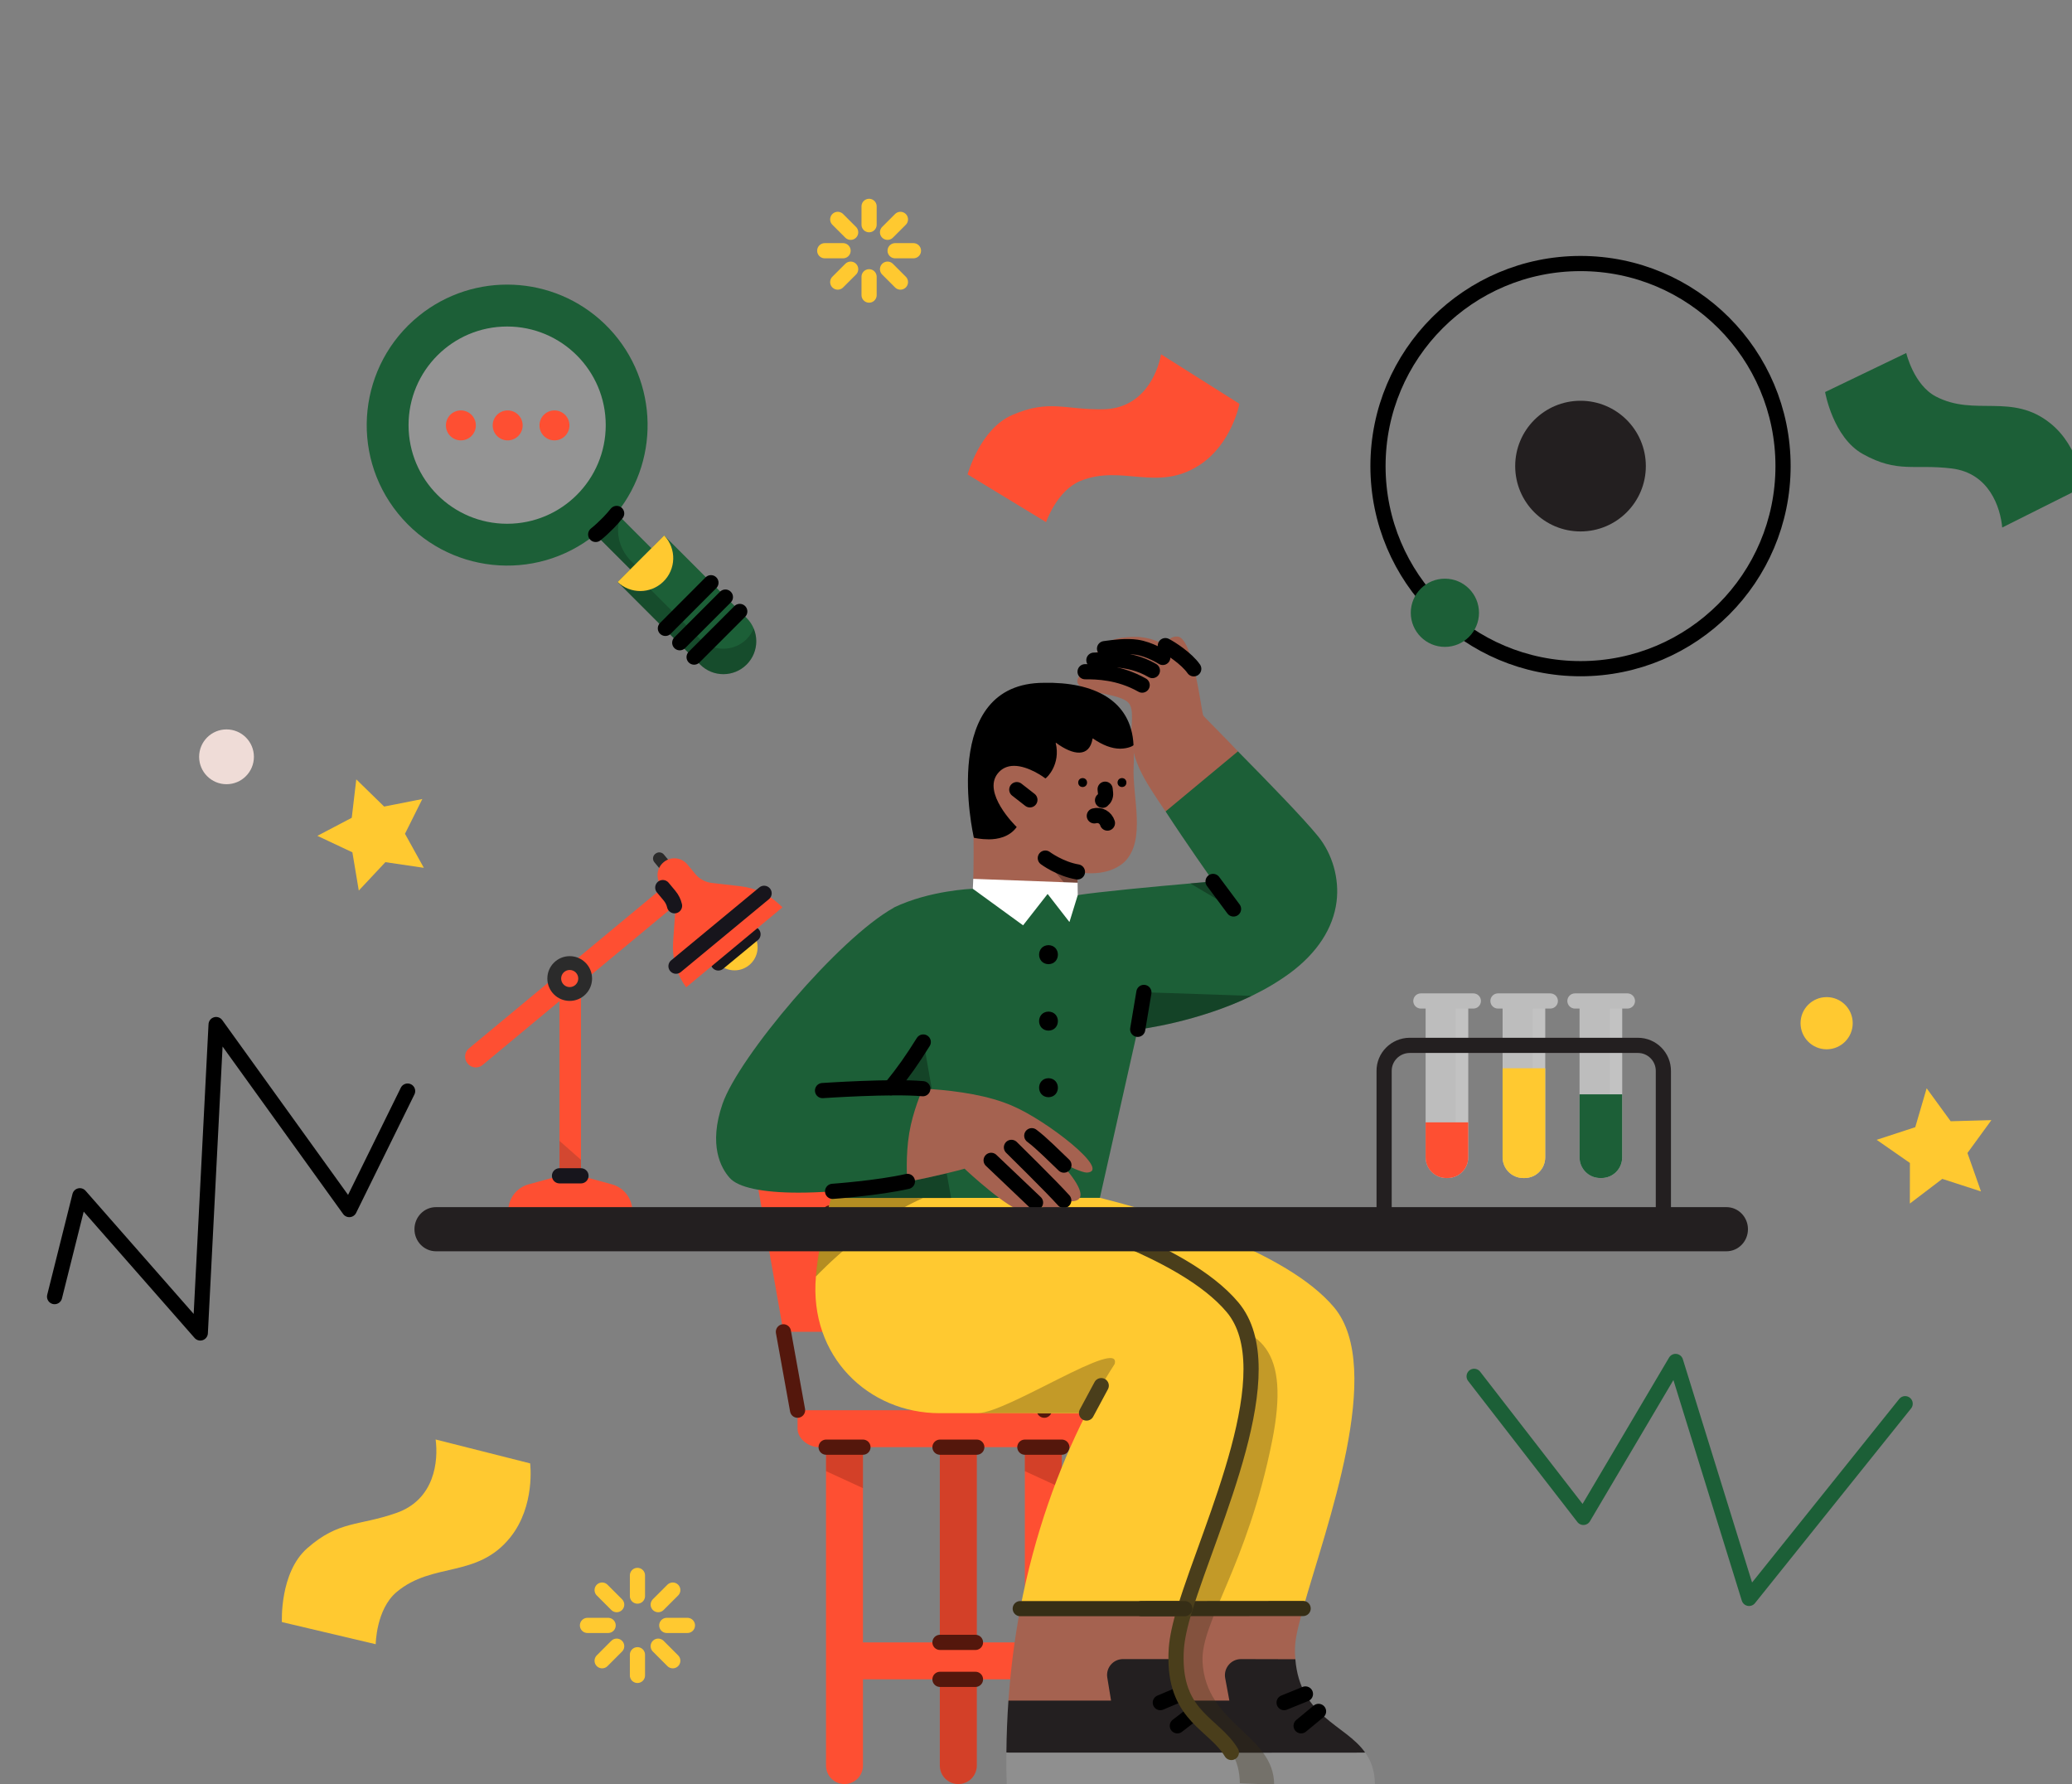 <svg width="546" height="470" viewBox="0 0 546 470" fill="none" xmlns="http://www.w3.org/2000/svg">
<rect x="0" y="0" width="546" height="470" fill="#808080" stroke="none"/>
<g clip-path="url(#clip0_170_88)">
<path d="M388.454 362.596L417.251 399.761L441.541 358.676L460.9 421.102L502.034 369.806" stroke="#1C5F37" stroke-width="4" stroke-linecap="round" stroke-linejoin="round"/>
<path d="M107.413 287.446L92.044 318.662L56.947 269.92L52.782 351.172L21.042 315.022L14.383 341.596" stroke="black" stroke-width="4" stroke-linecap="round" stroke-linejoin="round"/>
<path d="M114.794 379.234C115.533 384.838 114.61 395.023 104.469 398.584C94.424 402.106 89.331 400.531 80.953 407.89C73.638 414.326 74.286 427.337 74.286 427.337L99.004 433.169C99.004 433.169 99.101 423.955 104.517 419.418C114.054 411.412 125.718 415.901 134.468 405.02C141.136 396.69 139.701 385.529 139.701 385.529L114.794 379.234Z" fill="#FFC930"/>
<path d="M527.611 138.977C527.134 133.749 524.237 124.631 514.297 123.419C504.401 122.212 500.127 124.719 490.966 119.661C483.012 115.295 480.938 103.286 480.938 103.286L502.327 93C502.327 93 504.274 101.383 510.106 104.449C520.436 109.853 530.157 103.369 540.316 111.537C548.051 117.758 549 128.263 549 128.263L527.611 138.977Z" fill="#1C5F37"/>
<path d="M167.976 415.048V420.49" stroke="#FFC930" stroke-width="4" stroke-linecap="round" stroke-linejoin="round"/>
<path d="M167.976 435.943V441.39" stroke="#FFC930" stroke-width="4" stroke-linecap="round" stroke-linejoin="round"/>
<path d="M181.149 428.216H175.702" stroke="#FFC930" stroke-width="4" stroke-linecap="round" stroke-linejoin="round"/>
<path d="M160.25 428.216H154.807" stroke="#FFC930" stroke-width="4" stroke-linecap="round" stroke-linejoin="round"/>
<path d="M158.671 418.911L162.503 422.743" stroke="#FFC930" stroke-width="4" stroke-linecap="round" stroke-linejoin="round"/>
<path d="M173.449 433.689L177.286 437.526" stroke="#FFC930" stroke-width="4" stroke-linecap="round" stroke-linejoin="round"/>
<path d="M177.286 418.911L173.449 422.743" stroke="#FFC930" stroke-width="4" stroke-linecap="round" stroke-linejoin="round"/>
<path d="M162.503 433.689L158.671 437.526" stroke="#FFC930" stroke-width="4" stroke-linecap="round" stroke-linejoin="round"/>
<path d="M522.019 313.884L511.816 310.577L503.272 317.078L503.285 306.381L494.522 300.287L504.698 296.957L507.699 286.711L514.03 295.391L524.762 295.098L518.449 303.756L522.019 313.884Z" fill="#FFC930"/>
<path d="M481.344 276.439C485.138 276.439 488.218 273.359 488.218 269.561C488.218 265.764 485.138 262.688 481.344 262.688C477.547 262.688 474.467 265.764 474.467 269.561C474.467 273.359 477.547 276.439 481.344 276.439Z" fill="#FFC930"/>
<path d="M111.688 228.629L101.555 227.137L94.546 234.618L92.858 224.547L83.635 220.203L92.691 215.447L93.886 205.323L101.227 212.489L111.285 210.503L106.718 219.66L111.688 228.629Z" fill="#FFC930"/>
<path d="M59.691 206.601C63.676 206.601 66.909 203.367 66.909 199.382C66.909 195.396 63.676 192.163 59.691 192.163C55.705 192.163 52.472 195.396 52.472 199.382C52.472 203.367 55.705 206.601 59.691 206.601Z" fill="#EFDCD7"/>
<path d="M229.016 54.368V59.198" stroke="#FFC930" stroke-width="4" stroke-linecap="round" stroke-linejoin="round"/>
<path d="M229.016 72.914V77.744" stroke="#FFC930" stroke-width="4" stroke-linecap="round" stroke-linejoin="round"/>
<path d="M240.706 66.054H235.876" stroke="#FFC930" stroke-width="4" stroke-linecap="round" stroke-linejoin="round"/>
<path d="M222.161 66.054H217.331" stroke="#FFC930" stroke-width="4" stroke-linecap="round" stroke-linejoin="round"/>
<path d="M220.756 57.798L224.16 61.198" stroke="#FFC930" stroke-width="4" stroke-linecap="round" stroke-linejoin="round"/>
<path d="M233.877 70.914L237.276 74.314" stroke="#FFC930" stroke-width="4" stroke-linecap="round" stroke-linejoin="round"/>
<path d="M237.276 57.798L233.877 61.198" stroke="#FFC930" stroke-width="4" stroke-linecap="round" stroke-linejoin="round"/>
<path d="M224.16 70.914L220.756 74.314" stroke="#FFC930" stroke-width="4" stroke-linecap="round" stroke-linejoin="round"/>
<path d="M416.489 140.009C425.992 140.009 433.701 132.3 433.701 122.793C433.701 113.291 425.992 105.582 416.489 105.582C406.982 105.582 399.274 113.291 399.274 122.793C399.274 132.3 406.982 140.009 416.489 140.009Z" fill="#231F20"/>
<path d="M416.489 176.164C445.964 176.164 469.856 152.272 469.856 122.793C469.856 93.319 445.964 69.427 416.489 69.427C387.011 69.427 363.119 93.319 363.119 122.793C363.119 152.272 387.011 176.164 416.489 176.164Z" stroke="black" stroke-width="4" stroke-linecap="round" stroke-linejoin="round"/>
<path d="M380.75 170.424C385.711 170.424 389.736 166.403 389.736 161.438C389.736 156.476 385.711 152.451 380.75 152.451C375.784 152.451 371.759 156.476 371.759 161.438C371.759 166.403 375.784 170.424 380.75 170.424Z" fill="#1C5F37"/>
<path d="M305.959 93.345C304.988 98.621 301.09 107.572 290.857 107.822C280.716 108.041 276.564 105.079 266.768 109.322C258.25 112.971 254.973 124.985 254.973 124.985L275.658 137.559C275.658 137.559 278.498 129.229 284.71 126.7C295.722 122.237 304.958 129.789 316.131 122.491C324.614 116.935 326.614 106.387 326.614 106.387L305.959 93.345Z" fill="#FE4F32"/>
<path d="M162.779 153.357L175.037 141.098L196.751 162.807C200.137 166.198 200.137 171.675 196.751 175.066C193.36 178.456 187.878 178.456 184.487 175.066L162.779 153.357Z" fill="#1C5F37"/>
<path opacity="0.2" d="M196.751 168.368C193.36 171.754 187.878 171.754 184.487 168.368L166.147 150.023L162.779 153.366L184.487 175.074C187.878 178.465 193.36 178.465 196.751 175.074C199.327 172.498 199.931 168.739 198.606 165.581C198.19 166.6 197.56 167.532 196.751 168.368Z" fill="black"/>
<path d="M162.114 134.89L156.549 140.455L166.117 150.028L171.682 144.463L162.114 134.89Z" fill="#1C5F37"/>
<path opacity="0.2" d="M166.795 148.273C163.221 145.071 162.013 140.241 163.453 136.224L162.105 134.877L156.531 140.451L166.099 150.014L167.355 148.763C167.189 148.601 166.983 148.435 166.795 148.273Z" fill="black"/>
<path d="M159.344 85.347C173.134 98.678 174.482 120.317 162.455 135.244C161.781 136.08 161.059 136.894 160.294 137.686C159.248 138.775 158.111 139.821 156.929 140.774C141.044 153.637 117.734 151.152 104.871 135.271C92.009 119.389 94.489 96.075 110.375 83.213C124.909 71.461 145.9 72.393 159.344 85.347Z" fill="#1C5F37"/>
<path d="M133.637 137.987C147.987 137.987 159.62 126.354 159.62 112.004C159.62 97.654 147.987 86.021 133.637 86.021C119.291 86.021 107.658 97.654 107.658 112.004C107.658 126.354 119.291 137.987 133.637 137.987Z" fill="#949494"/>
<path d="M175.024 141.076C178.319 144.533 178.179 150.014 174.722 153.309C171.376 156.494 166.108 156.516 162.761 153.335L175.024 141.076Z" fill="#FFC930"/>
<path d="M146.106 116.021C148.289 116.021 150.056 114.253 150.056 112.074C150.056 109.891 148.289 108.128 146.106 108.128C143.927 108.128 142.159 109.891 142.159 112.074C142.159 114.253 143.927 116.021 146.106 116.021Z" fill="#FE4F32"/>
<path d="M133.777 116.021C135.96 116.021 137.727 114.253 137.727 112.074C137.727 109.891 135.96 108.128 133.777 108.128C131.598 108.128 129.831 109.891 129.831 112.074C129.831 114.253 131.598 116.021 133.777 116.021Z" fill="#FE4F32"/>
<path d="M124.944 113.903C125.954 111.974 125.211 109.585 123.281 108.579C121.347 107.564 118.963 108.308 117.952 110.241C116.942 112.171 117.686 114.559 119.615 115.57C121.544 116.581 123.933 115.837 124.944 113.903Z" fill="#FE4F32"/>
<path d="M175.339 165.546L187.344 153.519" stroke="black" stroke-width="4" stroke-linecap="round" stroke-linejoin="round"/>
<path d="M179.124 169.33L191.151 157.303" stroke="black" stroke-width="4" stroke-linecap="round" stroke-linejoin="round"/>
<path d="M182.908 173.114L194.939 161.088" stroke="black" stroke-width="4" stroke-linecap="round" stroke-linejoin="round"/>
<path d="M162.499 135.271C161.825 136.106 161.108 136.92 160.342 137.708C159.274 138.797 158.159 139.843 156.973 140.796" stroke="black" stroke-width="4" stroke-linecap="round" stroke-linejoin="round"/>
<path d="M300.062 377.676H309.801V465.141C309.801 466.436 309.289 467.67 308.374 468.584C307.464 469.499 306.226 470.01 304.931 470.01C303.641 470.01 302.402 469.499 301.488 468.584C300.574 467.67 300.062 466.436 300.062 465.141V377.676Z" fill="#FE4F32"/>
<path opacity="0.25" d="M300.062 377.676H309.801V465.141C309.801 466.436 309.289 467.67 308.374 468.584C307.464 469.499 306.226 470.01 304.931 470.01C303.641 470.01 302.402 469.499 301.488 468.584C300.574 467.67 300.062 466.436 300.062 465.141V377.676Z" fill="#54170C"/>
<path d="M247.658 377.676H257.401V465.141C257.401 466.436 256.885 467.67 255.975 468.584C255.061 469.499 253.822 470.01 252.532 470.01C251.241 470.01 250.003 469.499 249.084 468.584C248.174 467.67 247.658 466.436 247.658 465.141V377.676Z" fill="#FE4F32"/>
<path opacity="0.25" d="M247.658 377.676H257.401V465.141C257.401 466.436 256.885 467.67 255.975 468.584C255.061 469.499 253.822 470.01 252.532 470.01C251.241 470.01 250.003 469.499 249.084 468.584C248.174 467.67 247.658 466.436 247.658 465.141V377.676Z" fill="#54170C"/>
<path d="M311.634 371.521H210.169V376.39C210.169 379.081 213.104 381.259 215.791 381.259H217.663V465.141C217.663 466.436 218.175 467.67 219.085 468.584C219.999 469.499 221.237 470.011 222.532 470.011C223.819 470.011 225.061 469.499 225.976 468.584C226.886 467.67 227.402 466.436 227.402 465.141V442.426H270.062V465.141C270.062 466.436 270.574 467.67 271.489 468.584C272.399 469.499 273.637 470.011 274.932 470.011C276.222 470.011 277.461 469.499 278.375 468.584C279.289 467.67 279.801 466.436 279.801 465.141V442.426H300.801C302.092 442.426 303.33 441.914 304.244 441C305.159 440.086 305.671 438.852 305.671 437.557C305.671 436.262 305.159 435.028 304.244 434.114C303.33 433.204 302.092 432.687 300.801 432.687H279.801V381.259H311.634C312.92 381.259 314.162 380.747 315.077 379.833C315.987 378.919 316.503 377.685 316.503 376.39C316.503 375.095 315.987 373.861 315.077 372.947C314.162 372.032 312.92 371.521 311.634 371.521ZM270.062 432.687H227.402V381.259H270.062V432.687Z" fill="#FE4F32"/>
<path opacity="0.25" d="M217.663 381.259V387.572L227.402 392.052V381.259H217.663Z" fill="#54170C"/>
<path opacity="0.25" d="M270.062 381.259V387.572L279.801 392.052V381.259H270.062Z" fill="#54170C"/>
<path d="M264.996 313.937C263.596 305.913 255.957 299.442 247.934 299.442H211.858C203.869 299.442 198.492 305.952 199.936 313.937L206.441 350.871H271.458C271.467 350.871 271.467 350.87 271.471 350.866C271.48 350.862 271.484 350.862 271.489 350.857C271.493 350.853 271.493 350.849 271.498 350.844C271.498 350.836 271.498 350.831 271.498 350.822L264.996 313.937Z" fill="#FE4F32"/>
<path opacity="0.25" d="M264.996 313.937C263.596 305.913 255.957 299.442 247.934 299.442H239.556C247.584 299.442 255.218 305.952 256.623 313.937L263.128 350.871H271.458C271.467 350.871 271.467 350.87 271.471 350.866C271.48 350.862 271.484 350.862 271.489 350.857C271.493 350.853 271.493 350.849 271.498 350.844C271.498 350.836 271.498 350.831 271.498 350.822L264.996 313.937Z" fill="#54170C"/>
<path d="M271.502 350.949L275.181 371.52" stroke="#54170C" stroke-width="4" stroke-linecap="round" stroke-linejoin="round"/>
<path d="M218.713 319.546L221.478 335.755" stroke="#54170C" stroke-width="4" stroke-linecap="round" stroke-linejoin="round"/>
<path d="M231.685 319.117L234.415 335.287" stroke="#54170C" stroke-width="4" stroke-linecap="round" stroke-linejoin="round"/>
<path d="M244.661 318.653L247.426 334.858" stroke="#54170C" stroke-width="4" stroke-linecap="round" stroke-linejoin="round"/>
<path d="M206.441 350.87L210.169 371.52" stroke="#54170C" stroke-width="4" stroke-linecap="round" stroke-linejoin="round"/>
<path d="M247.698 442.426H257.051" stroke="#54170C" stroke-width="4" stroke-linecap="round" stroke-linejoin="round"/>
<path d="M247.698 432.688H257.051" stroke="#54170C" stroke-width="4" stroke-linecap="round" stroke-linejoin="round"/>
<path d="M217.698 381.259H227.402" stroke="#54170C" stroke-width="4" stroke-linecap="round" stroke-linejoin="round"/>
<path d="M247.698 381.259H257.401" stroke="#54170C" stroke-width="4" stroke-linecap="round" stroke-linejoin="round"/>
<path d="M270.062 381.259H279.801" stroke="#54170C" stroke-width="4" stroke-linecap="round" stroke-linejoin="round"/>
<path d="M300.062 381.25H309.801" stroke="#54170C" stroke-width="4" stroke-linecap="round" stroke-linejoin="round"/>
<path d="M326.189 197.964V197.925C323.302 194.81 317.19 188.772 317.076 188.506C316.656 188.129 314.416 167.129 310.011 167.698C308.265 167.698 307.469 169.142 307.202 169.824C307.128 169.977 306.935 170.012 306.821 169.938C305.951 169.369 303.138 167.772 298.999 167.772C293.836 167.851 291.255 168.949 290.988 170.848C290.988 170.848 290.988 170.887 290.949 170.887C290.38 170.962 287.532 172.025 288.254 173.889C288.254 173.924 288.254 173.924 288.214 173.924C287.759 174.077 284.872 175.293 285.9 176.925V176.964C285.594 177.113 283.279 178.557 284.036 180.075C285.747 183.076 296.418 182.433 297.822 185.85C298.391 187.101 298.316 188.659 298.242 190.597C297.406 199.671 301.278 205.065 307.088 213.723C307.088 213.723 307.127 213.762 307.127 213.723C307.771 213.496 320.191 208.937 320.646 208.784C320.646 208.784 320.646 208.784 320.686 208.784L326.189 197.964Z" fill="#A56250"/>
<path d="M339.861 447.72L341.34 437.089C340.924 432.683 341.721 429.984 343.392 423.758C343.392 423.719 343.659 421.479 343.694 421.137C343.694 421.098 343.694 421.098 343.659 421.098L306.139 421.024C306.139 421.024 306.099 421.024 306.099 421.063L304.734 423.797C303.899 431.882 303.558 440.051 303.746 448.061L305.758 452.047L305.798 452.086L339.861 447.72C339.861 447.759 339.861 447.759 339.861 447.72Z" fill="#A56250"/>
<path d="M341.34 437.124C341.34 437.089 341.34 437.089 341.34 437.124L327.025 437.089C324.365 437.089 322.392 439.517 322.847 442.063L323.949 447.987C323.949 448.022 323.949 448.022 323.91 448.022H303.785C303.746 448.022 303.746 448.022 303.746 448.061C303.859 452.62 304.24 457.174 304.695 461.654C304.695 461.654 304.695 461.694 304.734 461.694L351.897 465.946C351.897 465.946 351.897 465.946 351.936 465.946L359.719 461.733C359.759 461.733 359.759 461.694 359.719 461.694C354.517 454.291 342.596 452.353 341.34 437.124Z" fill="#231F20"/>
<path d="M304.695 461.768C305.001 464.581 305.382 467.39 305.837 470.164C305.837 470.164 305.837 470.199 305.872 470.199H344.796H362.266C362.305 470.199 362.305 470.199 362.305 470.164C362.305 466.594 361.316 463.934 359.759 461.733H359.719L304.695 461.768Z" fill="#8F8F8F"/>
<path d="M351.521 344.391C338.986 329.508 306.292 319.708 289.846 315.569C283.887 314.09 280.357 313.368 280.278 313.368H256.469H256.43C256.089 313.709 247.356 322.595 244.696 337.518C241.507 355.898 255.673 372.264 274.394 372.264H316.963C317.002 372.264 317.002 372.304 317.002 372.304C310.846 388.216 306.633 406.101 304.774 423.719C304.774 423.758 304.774 423.758 304.809 423.758H343.353C343.353 423.758 343.392 423.758 343.392 423.719C349.39 402.264 365.114 360.57 351.521 344.391Z" fill="#FFC930"/>
<path opacity="0.3" d="M316.088 348.114C332.454 349.331 340.014 355.631 335.228 379.592C328.583 412.821 316.394 427.214 316.888 437.771C317.684 454.405 335.757 456.907 335.757 470.199L289.391 468.112C289.356 468.112 289.391 468.151 289.391 468.112C289.356 465.797 286.429 345.874 316.088 348.114Z" fill="#362E16"/>
<path d="M307.771 449.352L309.897 437.089C309.862 432.644 310.544 429.341 312.216 423.758C312.216 423.684 312.255 421.212 312.255 420.91C312.255 420.871 312.255 420.871 312.216 420.871L273.974 420.376C273.974 420.376 273.974 420.376 273.939 420.376L268.851 423.719C268.851 423.719 268.851 423.719 268.851 423.758C267.407 431.427 266.344 439.517 265.736 447.987L266.191 452.467C266.191 452.506 266.23 452.506 266.23 452.506L307.771 449.352C307.771 449.391 307.771 449.391 307.771 449.352Z" fill="#A56250"/>
<path d="M324.518 461.654C319.999 454.178 309.976 452.279 309.897 437.124C309.897 437.089 309.897 437.089 309.862 437.089H295.923C293.302 437.089 291.369 439.443 291.784 441.949L292.773 447.987C292.773 448.022 292.773 448.022 292.734 448.022H265.771C265.736 448.022 265.736 448.022 265.736 448.061C265.429 452.428 265.241 457.026 265.202 461.654C265.202 461.654 265.202 461.694 265.241 461.694C265.889 461.886 278.913 465.15 292.581 465.15C307.622 465.15 323.455 461.886 324.518 461.654C324.557 461.654 324.518 461.694 324.518 461.654Z" fill="#231F20"/>
<path d="M324.746 344.391C307.657 324.113 253.849 313.443 253.507 313.368L219.369 314.58C219.369 314.58 219.33 314.58 219.33 314.619C219.216 314.926 218.114 318.609 216.976 323.772C216.18 327.456 215.379 331.861 215.003 336.341C213.179 357.381 228.898 372.304 247.584 372.304H286.241C286.281 372.304 286.281 372.339 286.281 372.339C278.799 387.074 272.609 404.241 268.851 423.719C268.851 423.758 268.851 423.758 268.886 423.758H312.176C312.176 423.758 312.216 423.758 312.216 423.719C319.128 401.161 338.684 360.951 324.746 344.391Z" fill="#FFC930"/>
<path opacity="0.3" d="M293.723 359.354C295.696 352.1 265.316 372.264 257.799 372.264C267.521 372.264 285.594 372.264 286.281 372.264H286.316C286.508 371.849 289.658 365.619 293.723 359.354Z" fill="#362E16"/>
<path d="M265.202 461.733C265.167 464.503 265.202 467.316 265.281 470.164C265.281 470.199 265.281 470.199 265.316 470.199H288.936H326.684C326.723 470.199 326.723 470.199 326.723 470.164C326.723 466.554 325.888 463.899 324.558 461.733H324.518H265.202C265.202 461.694 265.202 461.694 265.202 461.733Z" fill="#8F8F8F"/>
<path d="M190.394 290.811C194.646 278.508 221.001 247.179 235.544 239.129V239.089C244.963 234.57 256.089 234.154 256.356 234.154L276.293 234.456L284.001 235.821C288.862 235.025 304.774 233.507 313.659 232.746C316.923 232.444 319.242 232.256 319.658 232.256C319.697 232.256 319.697 232.216 319.697 232.177C319.128 231.381 312.518 222.04 307.163 213.797V213.762L326.189 197.964H326.229C334.546 206.395 343.506 215.622 347.303 220.29C351.14 225.002 352.96 231.494 352.203 237.532C351.328 244.519 347.115 251.011 340.014 256.292C336.821 258.646 333.369 260.658 329.834 262.369C315.633 269.242 300.556 271.141 299.834 271.215C299.834 271.215 299.799 271.215 299.799 271.254L289.846 315.529L289.811 315.569L219.063 315.608C219.028 315.608 219.028 315.569 219.028 315.569L219.404 313.862C216.254 314.09 213.179 314.204 210.37 314.204C200.911 314.204 194.493 312.834 192.293 310.327C189.978 307.746 186.636 301.709 190.394 290.811Z" fill="#1C5F37"/>
<path d="M300.784 423.797L343.392 423.758" stroke="#362E16" stroke-width="4" stroke-linecap="round" stroke-linejoin="round"/>
<path d="M344 446.276L338.378 448.556" stroke="black" stroke-width="4" stroke-linecap="round" stroke-linejoin="round"/>
<path d="M347.456 450.87L342.863 454.668" stroke="black" stroke-width="4" stroke-linecap="round" stroke-linejoin="round"/>
<path d="M290.192 365.05L286.316 372.264" stroke="#4A3E1B" stroke-width="4" stroke-linecap="round" stroke-linejoin="round"/>
<path d="M311.419 446.163L305.758 448.556" stroke="black" stroke-width="4" stroke-linecap="round" stroke-linejoin="round"/>
<path d="M314.569 451.329L310.243 454.667" stroke="black" stroke-width="4" stroke-linecap="round" stroke-linejoin="round"/>
<path d="M283.962 232.518L283.922 229.749C283.922 229.709 283.962 229.709 283.962 229.709C284.609 229.862 291.745 231.306 296.378 227.014C302.114 221.204 298.316 209.847 298.736 201.876C298.85 199.898 298.811 197.964 298.623 196.254C297.367 184.446 288.862 182.507 274.735 182.735C258.254 183.304 257.077 191.927 256.583 197.851C256.43 202.939 256.469 212.774 256.544 220.71C256.622 227.202 256.469 231.227 256.469 231.534V231.569L259.357 234.041C259.357 234.041 259.357 234.041 259.392 234.041L283.887 232.557C283.922 232.557 283.962 232.557 283.962 232.518Z" fill="#A56250"/>
<path opacity="0.3" d="M283.887 229.709C283.922 229.709 283.922 229.709 283.887 229.709L283.923 232.558V234.382C283.923 234.417 283.922 234.417 283.887 234.417L282.024 234.456H281.989L275.496 226.594C275.457 226.559 275.496 226.52 275.531 226.559C279.141 228.344 283.546 229.596 283.887 229.709Z" fill="black"/>
<path d="M260.569 221.126C262.887 221.126 266.002 220.522 267.901 217.901V217.862C267.367 217.368 258.897 208.898 262.887 203.809C263.951 202.444 265.429 201.762 267.214 201.762C271.012 201.762 275.19 204.838 275.457 205.065H275.496C275.837 204.951 279.556 201.381 278.191 195.724C278.191 195.685 278.226 195.646 278.266 195.685C282.785 199.028 287.077 199.636 287.912 194.583C287.912 194.548 287.947 194.548 287.987 194.548C290.533 196.293 292.926 197.243 295.201 197.243C297.406 197.203 298.623 196.481 298.697 196.293C298.697 196.293 298.697 196.293 298.697 196.254C298.128 184.446 288.179 179.62 275.116 179.887C247.431 179.887 256.395 219.647 256.623 220.671C256.623 220.671 256.622 220.71 256.657 220.71C256.771 220.749 258.482 221.126 260.569 221.126Z" fill="black"/>
<path d="M276.1 235.559L281.761 242.847C281.761 242.887 281.836 242.847 281.836 242.847L284.001 235.821L283.962 232.597C283.962 232.557 283.962 232.557 283.923 232.557L256.509 231.534C256.469 231.534 256.469 231.534 256.469 231.569L256.356 234.115V234.154L269.568 243.762H269.608L276.026 235.559C276.065 235.559 276.065 235.559 276.1 235.559Z" fill="white"/>
<path d="M291.824 216.838C291.369 215.394 289.886 214.519 288.368 214.939" stroke="black" stroke-width="4" stroke-linecap="round" stroke-linejoin="round"/>
<path d="M291.216 207.913L291.329 208.976C291.404 209.698 291.102 210.381 290.533 210.836" stroke="black" stroke-width="4" stroke-linecap="round" stroke-linejoin="round"/>
<path d="M285.292 204.986C283.734 205.026 283.734 207.305 285.292 207.344C286.849 207.305 286.849 205.026 285.292 204.986Z" fill="black"/>
<path d="M295.661 204.986C294.103 205.026 294.103 207.305 295.661 207.344C297.214 207.305 297.214 205.026 295.661 204.986Z" fill="black"/>
<path d="M276.292 248.999C272.989 249.078 272.989 253.938 276.292 254.013C279.596 253.938 279.596 249.078 276.292 248.999Z" fill="black"/>
<path d="M276.292 266.507C272.989 266.582 272.989 271.442 276.292 271.521C279.596 271.442 279.596 266.582 276.292 266.507Z" fill="black"/>
<path d="M276.292 284.051C272.989 284.126 272.989 288.986 276.292 289.065C279.596 288.986 279.596 284.126 276.292 284.051Z" fill="black"/>
<path d="M299.799 271.176L301.431 261.454" stroke="black" stroke-width="4" stroke-linecap="round" stroke-linejoin="round"/>
<path d="M319.657 232.216L325.052 239.47" stroke="black" stroke-width="4" stroke-linecap="round" stroke-linejoin="round"/>
<path d="M283.922 229.709C279.329 228.948 275.457 226.065 275.457 226.065" stroke="black" stroke-width="4" stroke-linecap="round" stroke-linejoin="round"/>
<path d="M271.392 210.722L267.936 208.027" stroke="black" stroke-width="4" stroke-linecap="round" stroke-linejoin="round"/>
<path d="M307.088 170.091C308.493 170.813 312.631 173.434 314.569 176.203" stroke="black" stroke-width="4" stroke-linecap="round" stroke-linejoin="round"/>
<path d="M291.062 170.888C293.762 170.507 296.798 170.126 299.493 170.507C302.949 171.001 306.406 173.202 306.406 173.202" stroke="black" stroke-width="4" stroke-linecap="round" stroke-linejoin="round"/>
<path d="M285.935 176.964C289.015 176.964 294.86 177.039 300.976 180.495" stroke="black" stroke-width="4" stroke-linecap="round" stroke-linejoin="round"/>
<path d="M288.254 173.924C290.153 173.924 297.179 172.826 303.671 176.658" stroke="black" stroke-width="4" stroke-linecap="round" stroke-linejoin="round"/>
<path opacity="0.3" d="M325.087 239.431L319.736 232.216C319.736 232.216 319.736 232.216 319.697 232.216C319.43 232.216 316.809 232.444 313.734 232.711C313.694 232.711 313.694 232.746 313.734 232.785L325.012 239.47C325.087 239.505 325.126 239.47 325.087 239.431Z" fill="black"/>
<path opacity="0.3" d="M299.834 271.215C300.784 271.141 315.672 269.203 329.685 262.443C329.72 262.443 329.72 262.369 329.685 262.369C309.936 261.647 302.039 261.454 301.471 261.419C301.431 261.419 301.431 261.419 301.431 261.454L299.799 271.176L299.834 271.215Z" fill="black"/>
<path opacity="0.3" d="M215.078 336.227C215.038 336.267 215.003 336.227 215.003 336.188C215.266 332.771 216.066 327.797 216.976 323.732C217.733 320.088 218.761 316.479 219.028 315.608C219.142 315.188 219.369 314.051 219.404 313.862C219.404 313.862 219.404 313.823 219.444 313.823C226.05 313.329 233.037 312.493 239.153 311.316C243.139 310.555 246.788 309.759 249.483 309.116C249.522 309.116 249.483 309.151 249.483 309.19L250.62 315.529C250.62 315.569 250.62 315.643 250.585 315.643H243.218C228.938 321.834 216.141 335.09 215.078 336.227Z" fill="black"/>
<path opacity="0.3" d="M236.646 286.519C235.697 286.519 235.089 286.558 234.861 286.558C234.822 286.558 234.822 286.519 234.822 286.479C237.368 283.216 240.632 279.151 243.292 274.483C243.292 274.444 243.366 274.444 243.366 274.483L245.532 286.86C245.532 286.899 245.532 286.939 245.493 286.939C244.696 286.899 243.9 286.86 243.178 286.821C240.369 286.633 238.09 286.519 236.646 286.519Z" fill="black"/>
<path d="M245.571 286.939C252.217 287.429 260.569 288.571 266.873 291.379C275.724 295.137 293.114 308.582 286.394 308.923C285.178 308.923 281.761 307.331 280.09 306.495C279.898 306.416 279.709 306.644 279.863 306.797C282.024 309.19 287.948 316.216 282.483 316.479C281.494 316.479 280.545 316.251 280.357 316.216C280.318 316.216 280.318 316.216 280.318 316.251C279.329 320.39 274.053 318.076 272.911 316.859C272.876 316.824 272.836 316.859 272.836 316.899C272.836 318.189 271.204 319.099 269.494 319.025C265.889 318.758 254.724 308.468 254.19 307.899H254.151C253.963 307.974 252.178 308.468 249.404 309.116C246.709 309.759 243.104 310.594 239.114 311.316C239.079 311.316 239.079 311.316 239.079 311.277C239.039 310.747 238.584 304.482 239.608 298.445C240.558 292.749 242.99 287.241 243.139 286.86C243.139 286.86 243.139 286.86 243.178 286.86C243.939 286.821 244.736 286.899 245.571 286.939Z" fill="#A56250"/>
<path d="M243.292 274.518C240.369 279.191 238.204 282.306 234.747 286.558" stroke="black" stroke-width="4" stroke-linecap="round" stroke-linejoin="round"/>
<path d="M271.887 299.202C274.582 301.214 277.885 304.631 280.357 306.95" stroke="black" stroke-width="4" stroke-linecap="round" stroke-linejoin="round"/>
<path d="M266.532 302.277C266.532 302.277 277.242 312.799 280.317 316.251" stroke="black" stroke-width="4" stroke-linecap="round" stroke-linejoin="round"/>
<path d="M261.177 305.694L272.876 316.824" stroke="black" stroke-width="4" stroke-linecap="round" stroke-linejoin="round"/>
<path d="M324.479 461.694C319.964 454.178 309.976 452.279 309.897 437.089C309.897 436.253 309.897 435.339 309.976 434.389C310.164 431.655 310.925 428.05 312.255 423.797C319.163 401.201 338.719 360.951 324.785 344.391C318.214 336.569 306.139 330.19 293.762 325.251" stroke="#4A3E1B" stroke-width="4" stroke-linecap="round" stroke-linejoin="round"/>
<path d="M268.851 423.798H312.216" stroke="#362E16" stroke-width="4" stroke-linecap="round" stroke-linejoin="round"/>
<path d="M243.178 286.821C235.128 286.064 216.749 287.315 216.749 287.315" stroke="black" stroke-width="4" stroke-linecap="round" stroke-linejoin="round"/>
<path d="M239.114 311.242C231.519 312.987 219.404 313.862 219.404 313.862" stroke="black" stroke-width="4" stroke-linecap="round" stroke-linejoin="round"/>
<path d="M193.561 255.64C196.917 255.64 199.638 252.923 199.638 249.567C199.638 246.212 196.917 243.495 193.561 243.495C190.21 243.495 187.489 246.212 187.489 249.567C187.489 252.923 190.21 255.64 193.561 255.64Z" fill="#FFC930"/>
<path d="M177.238 232.063C176.779 232.063 176.315 231.862 176.035 231.503L172.448 227.172C171.883 226.503 171.984 225.505 172.653 224.967L172.728 224.914C173.012 224.683 173.371 224.556 173.729 224.556C174.189 224.556 174.653 224.761 174.933 225.12L178.52 229.451C178.778 229.784 178.905 230.195 178.879 230.606C178.826 231.013 178.647 231.398 178.314 231.683L178.24 231.731C177.956 231.936 177.597 232.063 177.238 232.063Z" fill="#2B2B2B"/>
<path d="M147.436 314.405V263.738L127.162 280.577C126.676 280.989 126.037 281.216 125.394 281.216C124.576 281.216 123.78 280.857 123.268 280.219L123.194 280.14C122.218 278.963 122.371 277.196 123.552 276.22L178.24 230.86L181.337 235.629L153.097 259.048V314.405H147.436Z" fill="#FE4F32"/>
<path opacity="0.2" d="M153.097 305.563L147.436 300.567V314.405H153.097V305.563Z" fill="#2B2B2B"/>
<path d="M150.126 263.69C153.381 263.69 156.019 261.048 156.019 257.793C156.019 254.542 153.381 251.899 150.126 251.899C146.871 251.899 144.233 254.542 144.233 257.793C144.233 261.048 146.871 263.69 150.126 263.69Z" fill="#2B2B2B"/>
<path d="M150.126 260.05C151.369 260.05 152.379 259.039 152.379 257.793C152.379 256.55 151.369 255.539 150.126 255.539C148.879 255.539 147.869 256.55 147.869 257.793C147.869 259.039 148.879 260.05 150.126 260.05Z" fill="#FE5033"/>
<path d="M198.431 246.133L189.283 253.693" stroke="#17151C" stroke-width="4" stroke-linecap="round" stroke-linejoin="round"/>
<path d="M180.108 259.074C178.083 255.898 177.111 252.079 177.365 248.312L177.903 240.573C178.034 238.884 177.496 237.243 176.42 235.935L174.294 233.371C172.727 231.503 172.986 228.708 174.88 227.146C175.676 226.481 176.674 226.118 177.702 226.118C179.032 226.118 180.261 226.708 181.11 227.71L183.236 230.269C184.312 231.578 185.848 232.4 187.515 232.601L195.228 233.498C198.969 233.936 202.534 235.603 205.273 238.188L206.196 239.037L180.826 260.103L180.108 259.074Z" fill="#FE4F32"/>
<path d="M177.75 238.626C177.523 237.65 177.085 236.753 176.42 235.961L174.652 233.835" stroke="#17151C" stroke-width="4" stroke-linecap="round" stroke-linejoin="round"/>
<path d="M133.93 319.043C133.93 315.761 136.135 312.865 139.285 312.021L147.409 309.789H153.071L161.274 312.021C164.424 312.891 166.629 315.761 166.629 319.043H133.93Z" fill="#FE4F32"/>
<path d="M201.353 235.344L178.135 254.542" stroke="#17151C" stroke-width="4" stroke-linecap="round" stroke-linejoin="round"/>
<path d="M147.436 309.768H153.097" stroke="#17151C" stroke-width="4" stroke-linecap="round" stroke-linejoin="round"/>
<path d="M375.671 263.708H386.901V304.903C386.901 307.921 384.469 310.354 381.454 310.354H381.117C378.099 310.354 375.671 307.921 375.671 304.903V263.708Z" fill="#BDBDBD"/>
<path opacity="0.2" d="M383.633 263.708V304.903C383.633 307.418 381.957 309.514 379.652 310.144C380.111 310.266 380.614 310.354 381.117 310.354H381.454C384.469 310.354 386.901 307.921 386.901 304.903V263.708H383.633Z" fill="#D7D7D7"/>
<path d="M375.671 295.684H386.901V304.902C386.901 307.921 384.469 310.354 381.454 310.354H381.117C378.099 310.354 375.671 307.921 375.671 304.902V295.684Z" fill="#FE4F32"/>
<path d="M395.953 263.708H407.184V304.903C407.184 307.921 404.756 310.354 401.737 310.354H401.4C398.386 310.354 395.953 307.921 395.953 304.903V263.708Z" fill="#BDBDBD"/>
<path opacity="0.2" d="M403.916 263.708V304.903C403.916 307.418 402.24 309.514 399.934 310.144C400.394 310.266 400.897 310.354 401.4 310.354H401.737C404.756 310.354 407.184 307.921 407.184 304.903V263.708H403.916Z" fill="#D7D7D7"/>
<path d="M395.953 281.435H407.184V304.903C407.184 307.921 404.756 310.354 401.737 310.354H401.4C398.386 310.354 395.953 307.921 395.953 304.903V281.435Z" fill="#FFC930"/>
<path d="M416.236 263.708H427.466V304.903C427.466 307.921 425.038 310.354 422.019 310.354H421.683C418.668 310.354 416.236 307.921 416.236 304.903V263.708Z" fill="#BDBDBD"/>
<path opacity="0.2" d="M424.198 263.708V304.903C424.198 307.418 422.522 309.514 420.217 310.144C420.676 310.266 421.179 310.354 421.683 310.354H422.019C425.038 310.354 427.466 307.921 427.466 304.903V263.708H424.198Z" fill="#D7D7D7"/>
<path d="M416.236 288.308H427.466V304.902C427.466 307.921 425.038 310.354 422.019 310.354H421.683C418.668 310.354 416.236 307.921 416.236 304.902V288.308Z" fill="#1C5F37"/>
<path d="M438.321 318.566V282.192C438.364 278.46 435.346 275.402 431.618 275.402H371.436C367.708 275.441 364.689 278.46 364.733 282.192V318.566" stroke="#231F20" stroke-width="4"/>
<path d="M374.415 263.708H388.244" stroke="#BDBDBD" stroke-width="4" stroke-linecap="round" stroke-linejoin="round"/>
<path d="M394.737 263.708H408.527" stroke="#BDBDBD" stroke-width="4" stroke-linecap="round" stroke-linejoin="round"/>
<path d="M415.019 263.708H428.849" stroke="#BDBDBD" stroke-width="4" stroke-linecap="round" stroke-linejoin="round"/>
<path d="M454.937 329.652H114.89C111.779 329.652 109.216 327.071 109.216 323.833C109.216 320.644 111.731 318.019 114.89 318.019H454.937C458.052 318.019 460.611 320.6 460.611 323.833C460.611 327.023 458.096 329.652 454.937 329.652Z" fill="#231F20"/>
</g>
<defs>
<clipPath id="clip0_170_88">
<rect width="546" height="470" fill="white"/>
</clipPath>
</defs>
</svg>
